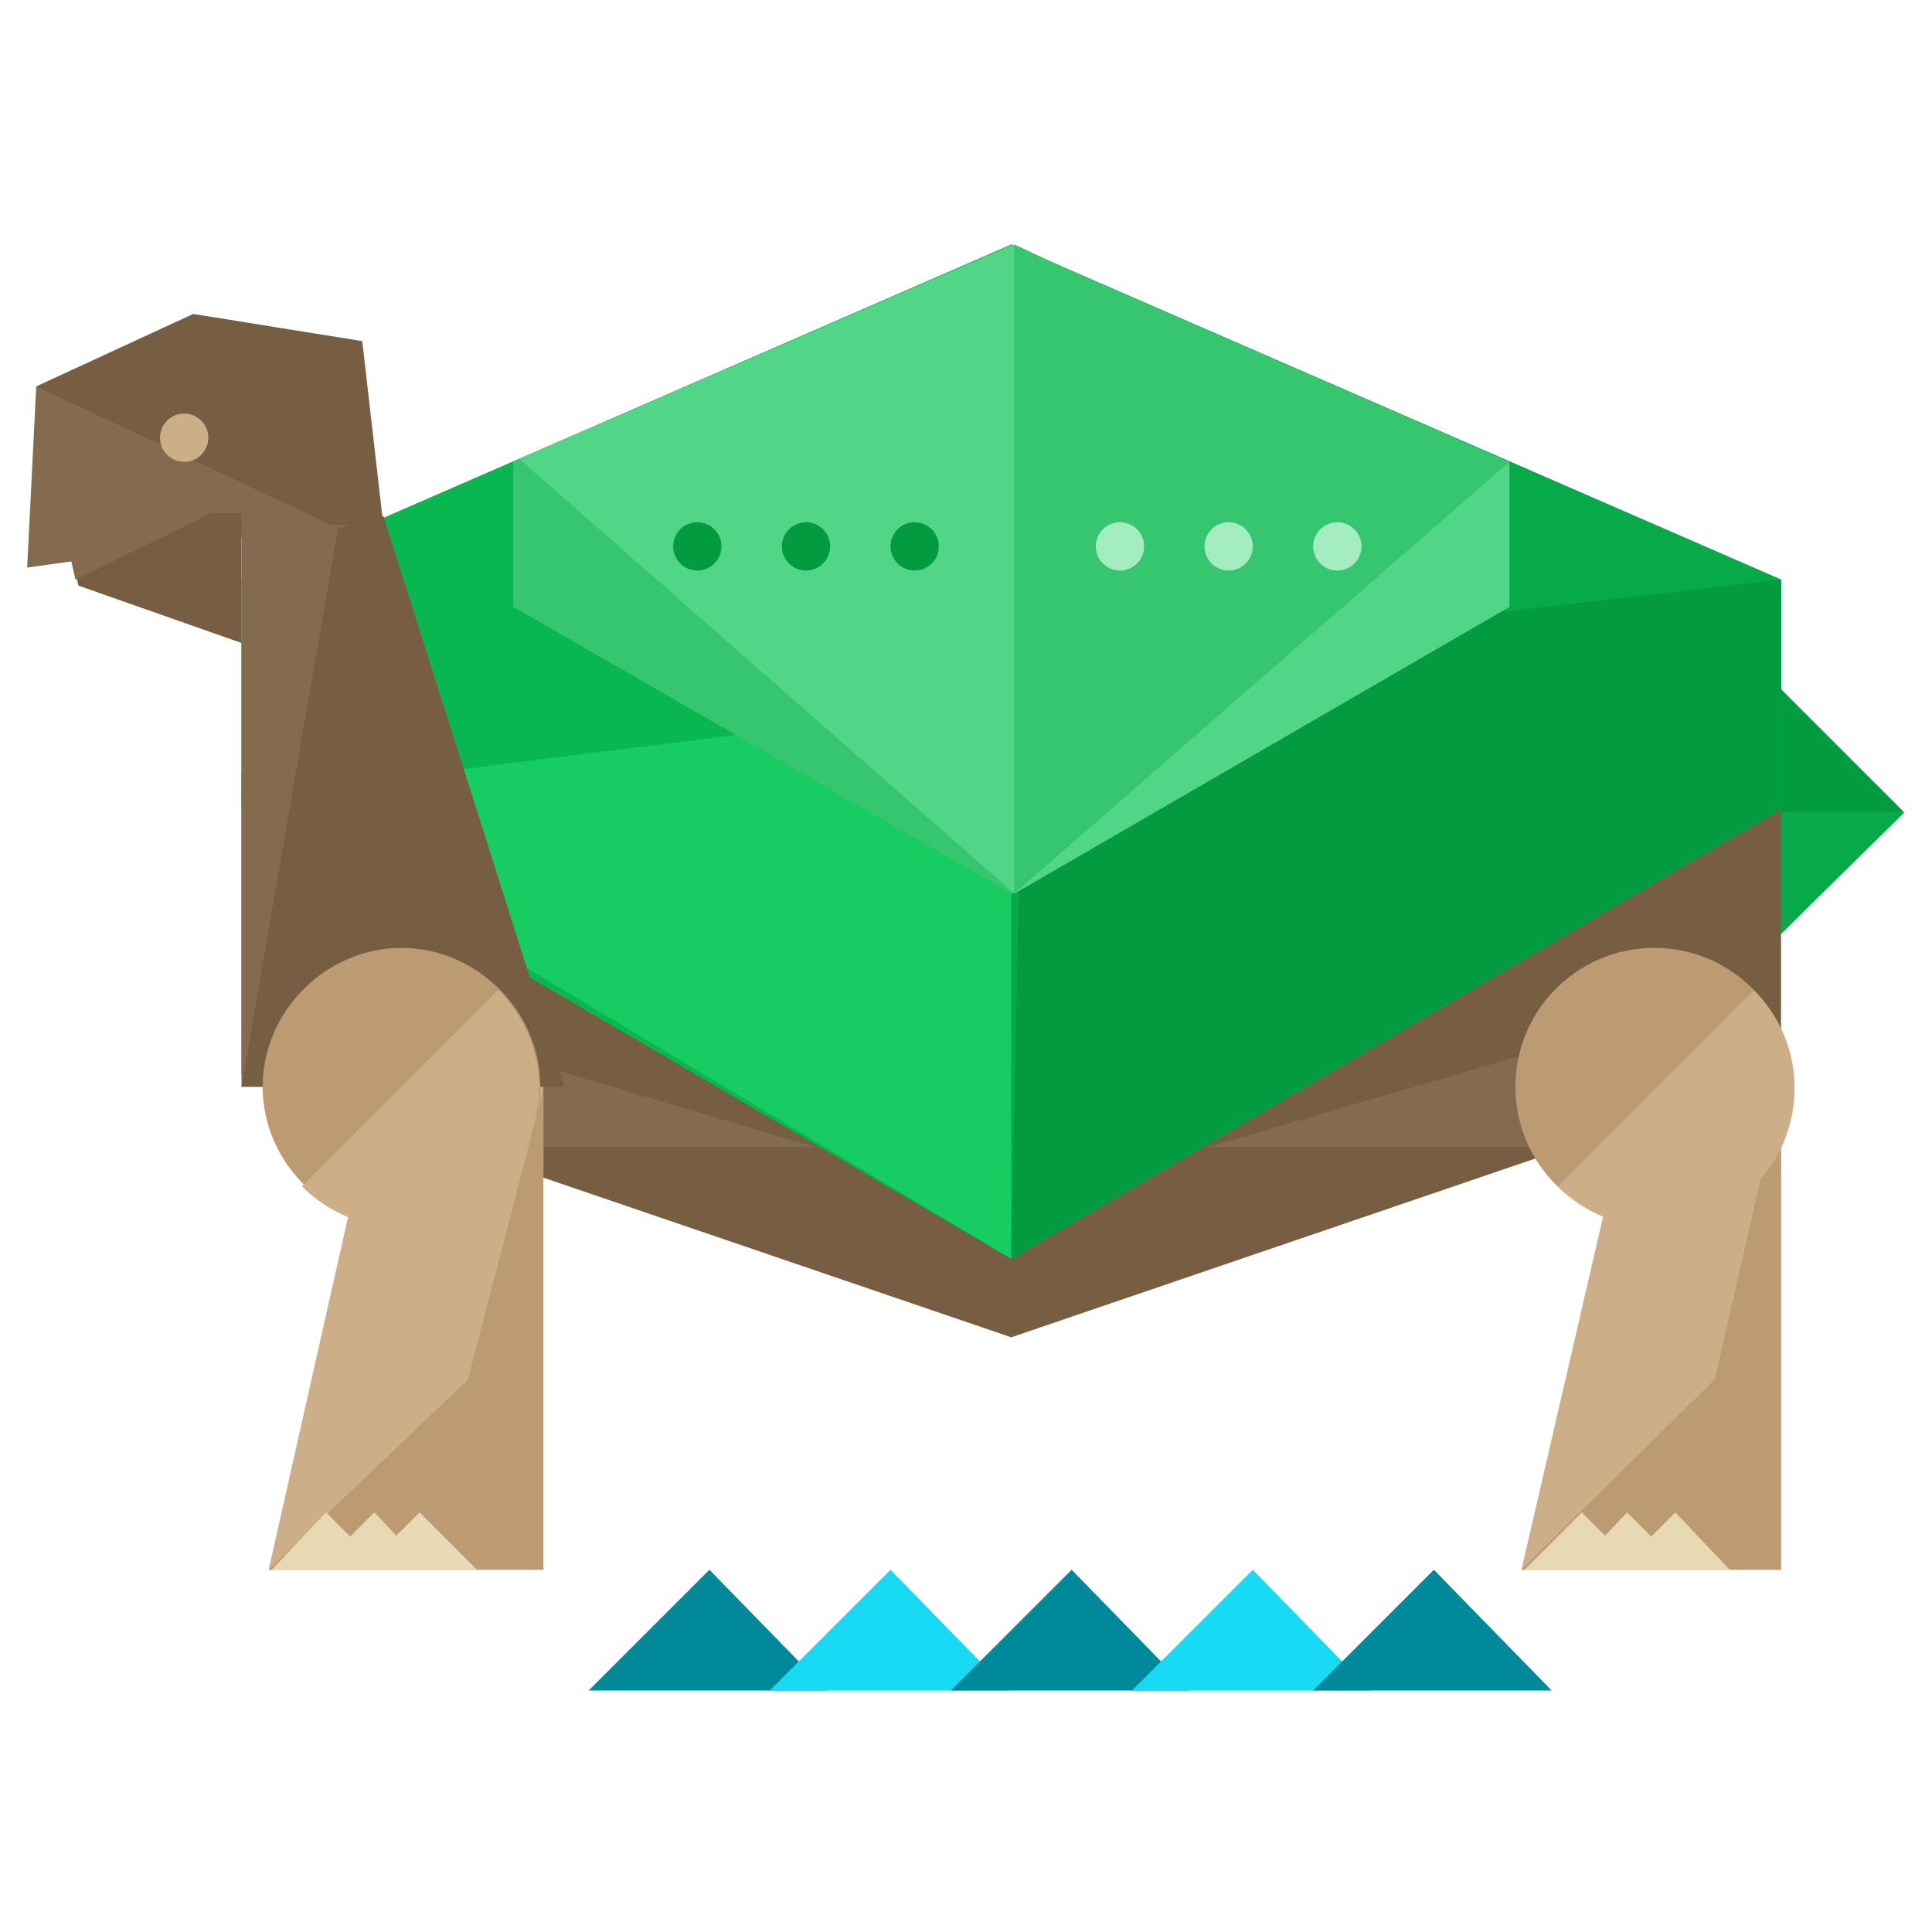 <?xml version="1.0" encoding="utf-8"?>
<!-- Generator: Adobe Illustrator 16.0.0, SVG Export Plug-In . SVG Version: 6.00 Build 0)  -->
<!DOCTYPE svg PUBLIC "-//W3C//DTD SVG 1.1//EN" "http://www.w3.org/Graphics/SVG/1.1/DTD/svg11.dtd">
<svg version="1.1" id="Layer_1" xmlns="http://www.w3.org/2000/svg" xmlns:xlink="http://www.w3.org/1999/xlink" x="0px" y="0px"
	 width="64px" height="64px" viewBox="0 0 64 64" enable-background="new 0 0 64 64" xml:space="preserve">
<g>
	<g>
		<g>
			
				<rect x="52.2" y="22.4" transform="matrix(0.707 0.707 -0.707 0.707 35.618 -32.226)" fill="#029B40" width="9" height="9"/>
			<polygon fill="#07AA49" points="56.7,33.2 50.3,26.9 56.7,26.9 63.1,26.9 			"/>
		</g>
		<polygon fill="#775E43" points="8,25.6 33.5,14.4 59,25.6 59,35.6 33.5,44.3 8,35.6 		"/>
		<polygon fill="#08B74F" points="8,19.2 33.5,8.1 59,19.2 59,26.8 33.5,41.7 8,26.8 		"/>
		<polyline fill="#17CC60" points="59,20 59,26.8 33.5,41.7 8,26.4 		"/>
		<polyline fill="#07AA49" points="33.5,8.1 59,19.2 59,26.8 33.5,41.7 		"/>
		<polyline fill="#029B40" points="33.9,22.1 59,19.2 59,26.8 33.5,41.7 		"/>
		<polygon fill="#36C670" points="17,15.3 33.5,8.1 50,15.3 50,20.1 33.5,29.6 17,20.1 		"/>
		<polyline fill="#51D687" points="17.2,15.2 33.6,8.1 49.9,15.9 50,20.1 33.6,29.6 		"/>
		<polyline fill="#36C670" points="33.6,8.1 50,15.7 50,20.1 33.6,29.6 		"/>
		<polyline fill="#51D687" points="50,15.3 50,20.1 33.6,29.6 		"/>
		<g>
			<g>
				<polyline fill="#846A4F" points="27,38 13,38 15.9,34.7 				"/>
			</g>
			<g>
				<polyline fill="#846A4F" points="40,38 54.5,38 51.3,34.7 				"/>
			</g>
		</g>
		<g>
			<g>
				<polygon fill="#CCAF89" points="59,52 50.4,52 54.1,36 59,36 				"/>
				<polygon fill="#BC9B73" points="59,52 50.4,52 56.8,45.7 59,36.1 				"/>
				<g>
					<polygon fill="#E8D9B5" points="54.3,52 52.4,50.1 50.5,52 					"/>
					<polygon fill="#E8D9B5" points="55.8,52 53.9,50.1 52.1,52 					"/>
					<polygon fill="#E8D9B5" points="57.3,52 55.5,50.1 53.6,52 					"/>
				</g>
			</g>
			<g>
				<circle fill="#BC9B73" cx="54.8" cy="36" r="4.6"/>
				<path fill="#CCAF89" d="M58.1,32.8c1.8,1.8,1.8,4.7,0,6.5c-1.8,1.8-4.7,1.8-6.5,0"/>
			</g>
		</g>
		<polygon fill="#846A4F" points="8,36 18.7,36 12.7,17.1 8,17 		"/>
		<polygon fill="#775E43" points="8,36 18.7,36 12.7,17.1 11.2,17.5 		"/>
		<g>
			<g>
				<polygon fill="#CCAF89" points="18,52 8.9,52 12.5,36 18,36 				"/>
				<polygon fill="#BC9B73" points="18,52 8.9,52 15.5,45.7 18,36.1 				"/>
				<g>
					<polygon fill="#E8D9B5" points="12.7,52 10.8,50.1 9,52 					"/>
					<polygon fill="#E8D9B5" points="14.2,52 12.4,50.1 10.5,52 					"/>
					<polygon fill="#E8D9B5" points="15.8,52 13.9,50.1 12,52 					"/>
				</g>
			</g>
			<g>
				<path fill="#BC9B73" d="M17.9,36c0,2.5-2.1,4.6-4.6,4.6c-2.5,0-4.6-2.1-4.6-4.6c0-2.5,2.1-4.6,4.6-4.6
					C15.8,31.4,17.9,33.5,17.9,36z"/>
				<path fill="#CCAF89" d="M16.5,32.8c1.8,1.8,1.8,4.7,0,6.5c-1.8,1.8-4.7,1.8-6.5,0"/>
			</g>
		</g>
		<g>
			<polygon fill="#775E43" points="1.8,17.3 12.7,17.4 12,11.3 6.4,10.4 1.2,12.8 			"/>
			<polyline fill="#846A4F" points="1.2,12.8 0.9,18.8 11,17.4 			"/>
		</g>
		<g>
			<polygon fill="#775E43" points="2,17 8,17 8,21.3 2.6,19.4 			"/>
			<polyline fill="#846A4F" points="2.5,19.2 2,17 7,17 			"/>
		</g>
		<g>
			<g>
				<g>
					<circle fill="#029B40" cx="23.1" cy="18.1" r="0.8"/>
				</g>
				<g>
					<circle fill="#029B40" cx="26.7" cy="18.1" r="0.8"/>
				</g>
				<g>
					<circle fill="#029B40" cx="30.3" cy="18.1" r="0.8"/>
				</g>
			</g>
			<g>
				<circle fill="#A4EDC1" cx="37.1" cy="18.1" r="0.8"/>
				<circle fill="#A4EDC1" cx="40.7" cy="18.1" r="0.8"/>
				<circle fill="#A4EDC1" cx="44.3" cy="18.1" r="0.8"/>
			</g>
		</g>
	</g>
	<circle fill="#CCAF89" cx="6.1" cy="14.5" r="0.8"/>
	<polygon fill="#00899B" points="27.4,56 23.5,52 19.5,56 	"/>
	<polygon fill="#19DAF4" points="33.4,56 29.5,52 25.5,56 	"/>
	<polygon fill="#00899B" points="39.4,56 35.5,52 31.5,56 	"/>
	<polygon fill="#19DAF4" points="45.4,56 41.5,52 37.5,56 	"/>
	<polygon fill="#00899B" points="51.4,56 47.5,52 43.5,56 	"/>
</g>
</svg>
